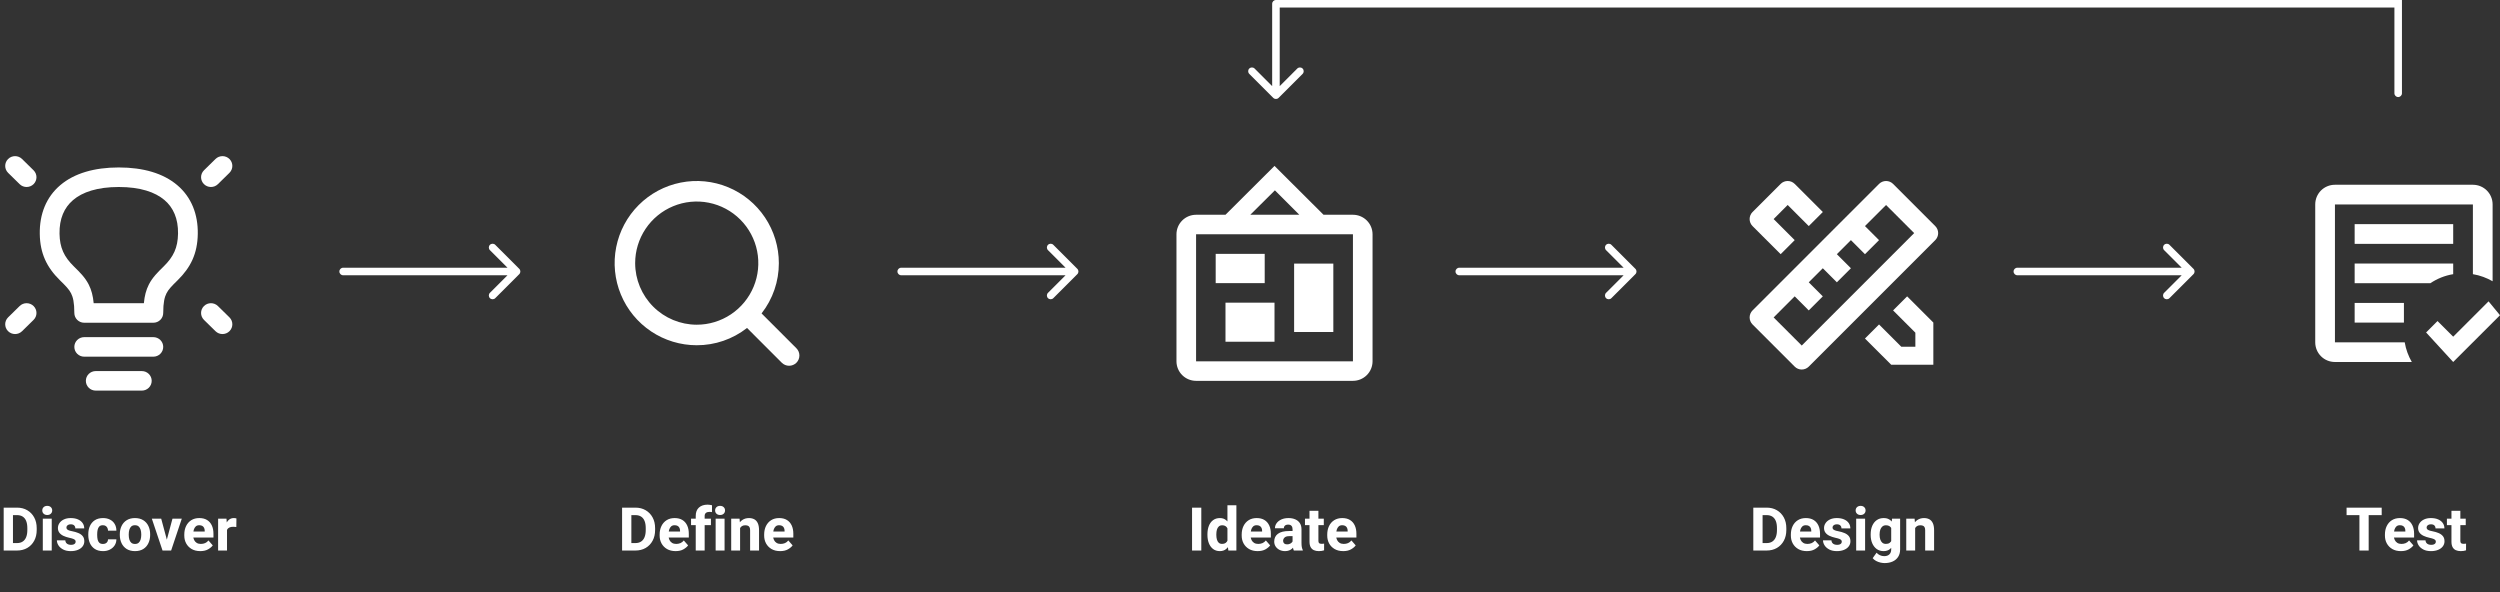 <svg width="663" height="157" viewBox="0 0 663 157" fill="none" xmlns="http://www.w3.org/2000/svg">
<rect x="0" y="0" width="663" height="157" fill="#333333" stroke="none"/>
<path d="M2.039 146L2.055 144.023H4.5C5.099 144.023 5.602 143.891 6.008 143.625C6.419 143.359 6.729 142.969 6.938 142.453C7.146 141.938 7.25 141.305 7.25 140.555V140.055C7.25 139.299 7.146 138.667 6.938 138.156C6.729 137.646 6.422 137.26 6.016 137C5.609 136.74 5.109 136.609 4.516 136.609H1.992V134.625H4.516C5.542 134.625 6.445 134.854 7.227 135.312C8.013 135.771 8.628 136.409 9.07 137.227C9.513 138.039 9.734 138.987 9.734 140.07V140.555C9.734 141.638 9.513 142.589 9.07 143.406C8.628 144.224 8.013 144.862 7.227 145.32C6.445 145.773 5.536 146 4.5 146H2.039ZM3.438 146H0.977V134.625H3.438V146ZM13.719 146H11.352V137.547H13.719V146ZM11.211 135.367C11.211 135.013 11.331 134.724 11.57 134.5C11.81 134.271 12.13 134.156 12.531 134.156C12.932 134.156 13.25 134.271 13.484 134.5C13.724 134.724 13.844 135.013 13.844 135.367C13.844 135.716 13.724 136.005 13.484 136.234C13.25 136.464 12.932 136.578 12.531 136.578C12.13 136.578 11.81 136.464 11.57 136.234C11.331 136.005 11.211 135.716 11.211 135.367ZM20.062 143.641C20.062 143.484 20.016 143.349 19.922 143.234C19.833 143.12 19.667 143.013 19.422 142.914C19.177 142.815 18.823 142.716 18.359 142.617C17.792 142.492 17.279 142.323 16.82 142.109C16.367 141.896 16.01 141.62 15.75 141.281C15.49 140.938 15.359 140.523 15.359 140.039C15.359 139.565 15.495 139.128 15.766 138.727C16.037 138.326 16.424 138.003 16.93 137.758C17.44 137.513 18.049 137.391 18.758 137.391C19.497 137.391 20.135 137.508 20.672 137.742C21.208 137.977 21.62 138.299 21.906 138.711C22.193 139.122 22.336 139.594 22.336 140.125H19.977C19.977 139.807 19.878 139.549 19.68 139.352C19.487 139.148 19.177 139.047 18.75 139.047C18.521 139.047 18.32 139.086 18.148 139.164C17.977 139.242 17.844 139.346 17.75 139.477C17.662 139.602 17.617 139.75 17.617 139.922C17.617 140.078 17.667 140.216 17.766 140.336C17.865 140.456 18.026 140.56 18.25 140.648C18.474 140.737 18.773 140.815 19.148 140.883C19.747 140.997 20.289 141.156 20.773 141.359C21.258 141.557 21.643 141.831 21.93 142.18C22.216 142.523 22.359 142.982 22.359 143.555C22.359 144.055 22.211 144.503 21.914 144.898C21.622 145.289 21.206 145.596 20.664 145.82C20.128 146.044 19.495 146.156 18.766 146.156C17.969 146.156 17.297 146.013 16.75 145.727C16.203 145.44 15.789 145.078 15.508 144.641C15.227 144.198 15.086 143.747 15.086 143.289H17.32C17.336 143.57 17.412 143.799 17.547 143.977C17.688 144.154 17.867 144.284 18.086 144.367C18.31 144.451 18.555 144.492 18.82 144.492C19.091 144.492 19.318 144.458 19.5 144.391C19.688 144.318 19.828 144.219 19.922 144.094C20.016 143.964 20.062 143.812 20.062 143.641ZM27.297 144.258C27.562 144.258 27.797 144.208 28 144.109C28.203 144.01 28.359 143.87 28.469 143.688C28.583 143.505 28.643 143.289 28.648 143.039H30.867C30.862 143.648 30.703 144.188 30.391 144.656C30.078 145.125 29.656 145.492 29.125 145.758C28.594 146.023 27.997 146.156 27.336 146.156C26.461 146.156 25.732 145.966 25.148 145.586C24.57 145.206 24.135 144.693 23.844 144.047C23.557 143.401 23.414 142.68 23.414 141.883V141.672C23.414 140.87 23.557 140.146 23.844 139.5C24.135 138.854 24.57 138.341 25.148 137.961C25.732 137.581 26.458 137.391 27.328 137.391C28.026 137.391 28.638 137.526 29.164 137.797C29.695 138.062 30.109 138.445 30.406 138.945C30.708 139.44 30.862 140.034 30.867 140.727H28.648C28.643 140.461 28.588 140.221 28.484 140.008C28.385 139.789 28.234 139.615 28.031 139.484C27.828 139.354 27.578 139.289 27.281 139.289C26.865 139.289 26.547 139.401 26.328 139.625C26.115 139.849 25.969 140.143 25.891 140.508C25.812 140.867 25.773 141.255 25.773 141.672V141.883C25.773 142.305 25.81 142.698 25.883 143.062C25.961 143.422 26.109 143.711 26.328 143.93C26.552 144.148 26.875 144.258 27.297 144.258ZM31.773 141.695C31.773 140.872 31.93 140.138 32.242 139.492C32.555 138.841 33.01 138.328 33.609 137.953C34.208 137.578 34.935 137.391 35.789 137.391C36.654 137.391 37.385 137.578 37.984 137.953C38.589 138.328 39.044 138.841 39.352 139.492C39.664 140.138 39.82 140.872 39.82 141.695V141.859C39.82 142.677 39.664 143.411 39.352 144.062C39.044 144.714 38.591 145.227 37.992 145.602C37.393 145.971 36.664 146.156 35.805 146.156C34.945 146.156 34.214 145.971 33.609 145.602C33.01 145.227 32.555 144.714 32.242 144.062C31.93 143.411 31.773 142.677 31.773 141.859V141.695ZM34.141 141.859C34.141 142.302 34.193 142.706 34.297 143.07C34.406 143.435 34.581 143.724 34.82 143.938C35.065 144.151 35.393 144.258 35.805 144.258C36.211 144.258 36.534 144.151 36.773 143.938C37.018 143.724 37.193 143.435 37.297 143.07C37.406 142.706 37.461 142.302 37.461 141.859V141.695C37.461 141.263 37.406 140.865 37.297 140.5C37.193 140.13 37.018 139.836 36.773 139.617C36.534 139.398 36.206 139.289 35.789 139.289C35.383 139.289 35.057 139.398 34.812 139.617C34.573 139.836 34.401 140.13 34.297 140.5C34.193 140.865 34.141 141.263 34.141 141.695V141.859ZM45.742 137.547H48.211L45.383 146H43.891L43.938 144.258L45.742 137.547ZM44.555 144.266L44.594 146H43.102L40.266 137.547H42.75L44.555 144.266ZM53.117 146.156C52.227 146.156 51.464 145.971 50.828 145.602C50.198 145.232 49.714 144.737 49.375 144.117C49.042 143.497 48.875 142.812 48.875 142.062V141.758C48.875 140.914 49.034 140.164 49.352 139.508C49.675 138.846 50.133 138.328 50.727 137.953C51.32 137.578 52.029 137.391 52.852 137.391C53.669 137.391 54.357 137.562 54.914 137.906C55.471 138.25 55.893 138.734 56.18 139.359C56.466 139.979 56.609 140.708 56.609 141.547V142.547H49.867V140.961H54.289V140.773C54.289 140.482 54.237 140.224 54.133 140C54.029 139.776 53.87 139.602 53.656 139.477C53.448 139.352 53.175 139.289 52.836 139.289C52.45 139.289 52.141 139.398 51.906 139.617C51.672 139.836 51.5 140.13 51.391 140.5C51.286 140.87 51.234 141.289 51.234 141.758V142.062C51.234 142.495 51.315 142.875 51.477 143.203C51.638 143.531 51.87 143.789 52.172 143.977C52.474 144.159 52.839 144.25 53.266 144.25C53.667 144.25 54.042 144.177 54.391 144.031C54.74 143.88 55.036 143.646 55.281 143.328L56.422 144.633C56.156 145.013 55.745 145.362 55.188 145.68C54.635 145.997 53.945 146.156 53.117 146.156ZM60.203 146H57.844V137.547H60.062L60.203 139.492V146ZM62.672 139.766C62.557 139.75 62.422 139.737 62.266 139.727C62.109 139.711 61.969 139.703 61.844 139.703C61.432 139.703 61.094 139.768 60.828 139.898C60.562 140.023 60.365 140.211 60.234 140.461C60.104 140.711 60.034 141.021 60.023 141.391L59.562 141.188C59.562 140.453 59.656 139.799 59.844 139.227C60.031 138.654 60.307 138.206 60.672 137.883C61.036 137.555 61.479 137.391 62 137.391C62.12 137.391 62.245 137.398 62.375 137.414C62.51 137.43 62.62 137.456 62.703 137.492L62.672 139.766Z" fill="white"/>
<path fill-rule="evenodd" clip-rule="evenodd" d="M2.141 42.175C3.16 41.159 4.818 41.153 5.845 42.161L8.9 45.161C9.927 46.169 9.933 47.809 8.914 48.825C7.895 49.841 6.237 49.847 5.211 48.839L2.155 45.839C1.128 44.831 1.122 43.191 2.141 42.175ZM60.859 42.175C61.878 43.191 61.871 44.831 60.845 45.839L57.789 48.839C56.763 49.847 55.104 49.841 54.085 48.825C53.066 47.809 53.073 46.169 54.099 45.161L57.155 42.161C58.182 41.153 59.84 41.159 60.859 42.175ZM15.991 49.102C19.694 45.961 25.004 44.409 31.5 44.409C37.996 44.409 43.306 45.961 47.009 49.102C50.775 52.295 52.535 56.837 52.452 62.041C52.37 67.227 50.599 70.898 47.095 74.339C45.501 75.904 44.689 76.735 44.151 77.791C43.647 78.782 43.286 80.199 43.286 83C43.286 84.431 42.113 85.591 40.667 85.591H22.333C20.887 85.591 19.714 84.431 19.714 83C19.714 80.199 19.353 78.782 18.848 77.791C18.311 76.735 17.499 75.904 15.905 74.339C12.4 70.898 10.63 67.227 10.548 62.041M15.991 49.102C12.225 52.294 10.465 56.837 10.548 62.041L15.991 49.102ZM19.399 53.036C17.018 55.055 15.722 58.013 15.785 61.959C15.844 65.695 16.989 68.102 19.595 70.661C19.643 70.708 19.691 70.755 19.738 70.802C21.152 72.189 22.569 73.578 23.526 75.459C24.251 76.882 24.665 78.468 24.844 80.409H38.156C38.335 78.468 38.749 76.882 39.473 75.459C40.431 73.578 41.847 72.189 43.261 70.802C43.309 70.755 43.357 70.708 43.405 70.661C46.011 68.102 47.156 65.695 47.215 61.96C47.278 58.014 45.982 55.055 43.6 53.036C41.156 50.964 37.226 49.591 31.5 49.591C25.774 49.591 21.843 50.964 19.399 53.036ZM8.914 81.175C9.933 82.191 9.927 83.831 8.9 84.839L5.845 87.839C4.818 88.847 3.16 88.841 2.141 87.825C1.122 86.809 1.128 85.169 2.155 84.161L5.211 81.161C6.237 80.153 7.895 80.159 8.914 81.175ZM54.085 81.175C55.104 80.159 56.763 80.153 57.789 81.161L60.845 84.161C61.871 85.169 61.878 86.809 60.859 87.825C59.84 88.841 58.182 88.847 57.155 87.839L54.099 84.839C53.073 83.831 53.066 82.191 54.085 81.175ZM19.714 92C19.714 90.569 20.887 89.409 22.333 89.409H40.667C42.113 89.409 43.286 90.569 43.286 92C43.286 93.431 42.113 94.591 40.667 94.591H22.333C20.887 94.591 19.714 93.431 19.714 92ZM22.77 101C22.77 99.569 23.942 98.409 25.389 98.409H37.611C39.057 98.409 40.23 99.569 40.23 101C40.23 102.431 39.057 103.591 37.611 103.591H25.389C23.942 103.591 22.77 102.431 22.77 101Z" fill="white"/>
<path d="M166.039 146L166.055 144.023H168.5C169.099 144.023 169.602 143.891 170.008 143.625C170.419 143.359 170.729 142.969 170.938 142.453C171.146 141.938 171.25 141.305 171.25 140.555V140.055C171.25 139.299 171.146 138.667 170.938 138.156C170.729 137.646 170.422 137.26 170.016 137C169.609 136.74 169.109 136.609 168.516 136.609H165.992V134.625H168.516C169.542 134.625 170.445 134.854 171.227 135.312C172.013 135.771 172.628 136.409 173.07 137.227C173.513 138.039 173.734 138.987 173.734 140.07V140.555C173.734 141.638 173.513 142.589 173.07 143.406C172.628 144.224 172.013 144.862 171.227 145.32C170.445 145.773 169.536 146 168.5 146H166.039ZM167.438 146H164.977V134.625H167.438V146ZM179.18 146.156C178.289 146.156 177.526 145.971 176.891 145.602C176.26 145.232 175.776 144.737 175.438 144.117C175.104 143.497 174.938 142.812 174.938 142.062V141.758C174.938 140.914 175.096 140.164 175.414 139.508C175.737 138.846 176.195 138.328 176.789 137.953C177.383 137.578 178.091 137.391 178.914 137.391C179.732 137.391 180.419 137.562 180.977 137.906C181.534 138.25 181.956 138.734 182.242 139.359C182.529 139.979 182.672 140.708 182.672 141.547V142.547H175.93V140.961H180.352V140.773C180.352 140.482 180.299 140.224 180.195 140C180.091 139.776 179.932 139.602 179.719 139.477C179.51 139.352 179.237 139.289 178.898 139.289C178.513 139.289 178.203 139.398 177.969 139.617C177.734 139.836 177.562 140.13 177.453 140.5C177.349 140.87 177.297 141.289 177.297 141.758V142.062C177.297 142.495 177.378 142.875 177.539 143.203C177.701 143.531 177.932 143.789 178.234 143.977C178.536 144.159 178.901 144.25 179.328 144.25C179.729 144.25 180.104 144.177 180.453 144.031C180.802 143.88 181.099 143.646 181.344 143.328L182.484 144.633C182.219 145.013 181.807 145.362 181.25 145.68C180.698 145.997 180.008 146.156 179.18 146.156ZM184.508 146V136.828C184.508 135.859 184.789 135.12 185.352 134.609C185.919 134.094 186.685 133.836 187.648 133.836C187.862 133.836 188.065 133.852 188.258 133.883C188.456 133.909 188.646 133.945 188.828 133.992L188.812 135.812C188.714 135.792 188.607 135.776 188.492 135.766C188.383 135.755 188.26 135.75 188.125 135.75C187.729 135.75 187.422 135.844 187.203 136.031C186.984 136.214 186.875 136.479 186.875 136.828V146H184.508ZM188.539 139.266H183.266V137.547H188.539V139.266ZM192.156 146H189.789V137.547H192.156V146ZM189.648 135.367C189.648 135.013 189.768 134.724 190.008 134.5C190.247 134.271 190.568 134.156 190.969 134.156C191.37 134.156 191.688 134.271 191.922 134.5C192.161 134.724 192.281 135.013 192.281 135.367C192.281 135.716 192.161 136.005 191.922 136.234C191.688 136.464 191.37 136.578 190.969 136.578C190.568 136.578 190.247 136.464 190.008 136.234C189.768 136.005 189.648 135.716 189.648 135.367ZM196.273 146H193.914V137.547H196.133L196.273 139.352V146ZM195.305 141.523C195.305 140.669 195.443 139.935 195.719 139.32C195.995 138.701 196.383 138.224 196.883 137.891C197.383 137.557 197.964 137.391 198.625 137.391C199.156 137.391 199.62 137.495 200.016 137.703C200.417 137.911 200.729 138.253 200.953 138.727C201.182 139.195 201.297 139.833 201.297 140.641V146H198.93V140.625C198.93 140.276 198.878 140.008 198.773 139.82C198.674 139.628 198.529 139.495 198.336 139.422C198.143 139.344 197.906 139.305 197.625 139.305C197.339 139.305 197.089 139.359 196.875 139.469C196.667 139.573 196.492 139.724 196.352 139.922C196.216 140.12 196.115 140.354 196.047 140.625C195.979 140.891 195.945 141.18 195.945 141.492L195.305 141.523ZM206.898 146.156C206.008 146.156 205.245 145.971 204.609 145.602C203.979 145.232 203.495 144.737 203.156 144.117C202.823 143.497 202.656 142.812 202.656 142.062V141.758C202.656 140.914 202.815 140.164 203.133 139.508C203.456 138.846 203.914 138.328 204.508 137.953C205.102 137.578 205.81 137.391 206.633 137.391C207.451 137.391 208.138 137.562 208.695 137.906C209.253 138.25 209.674 138.734 209.961 139.359C210.247 139.979 210.391 140.708 210.391 141.547V142.547H203.648V140.961H208.07V140.773C208.07 140.482 208.018 140.224 207.914 140C207.81 139.776 207.651 139.602 207.438 139.477C207.229 139.352 206.956 139.289 206.617 139.289C206.232 139.289 205.922 139.398 205.688 139.617C205.453 139.836 205.281 140.13 205.172 140.5C205.068 140.87 205.016 141.289 205.016 141.758V142.062C205.016 142.495 205.096 142.875 205.258 143.203C205.419 143.531 205.651 143.789 205.953 143.977C206.255 144.159 206.62 144.25 207.047 144.25C207.448 144.25 207.823 144.177 208.172 144.031C208.521 143.88 208.818 143.646 209.062 143.328L210.203 144.633C209.938 145.013 209.526 145.362 208.969 145.68C208.417 145.997 207.727 146.156 206.898 146.156Z" fill="white"/>
<path d="M211.199 92.352L201.968 83.119C204.949 79.313 206.563 74.614 206.55 69.779C206.55 65.472 205.273 61.261 202.88 57.679C200.487 54.098 197.086 51.306 193.108 49.658C189.129 48.009 184.751 47.578 180.527 48.419C176.303 49.259 172.423 51.333 169.378 54.379C166.332 57.425 164.259 61.305 163.418 65.53C162.578 69.755 163.009 74.134 164.658 78.113C166.306 82.093 169.097 85.494 172.677 87.888C176.258 90.281 180.468 91.558 184.775 91.558C189.609 91.572 194.307 89.957 198.112 86.975L207.343 96.209C207.857 96.716 208.55 97 209.271 97C209.993 97 210.686 96.716 211.199 96.209C211.453 95.956 211.655 95.655 211.792 95.324C211.929 94.993 212 94.639 212 94.28C212 93.922 211.929 93.567 211.792 93.236C211.655 92.905 211.453 92.605 211.199 92.352ZM168.444 69.779C168.444 66.548 169.402 63.39 171.196 60.704C172.99 58.018 175.541 55.924 178.525 54.688C181.509 53.452 184.793 53.128 187.961 53.759C191.129 54.389 194.039 55.944 196.323 58.229C198.607 60.513 200.162 63.424 200.792 66.592C201.422 69.761 201.099 73.045 199.863 76.03C198.627 79.014 196.534 81.566 193.848 83.36C191.162 85.155 188.005 86.113 184.775 86.113C180.445 86.107 176.295 84.384 173.234 81.322C170.172 78.26 168.45 74.109 168.444 69.779Z" fill="white"/>
<path d="M318.586 146H316.133V134.625H318.586V146ZM325.516 134H327.891V146H325.758L325.516 144.117V134ZM320.211 141.711C320.211 140.852 320.339 140.099 320.594 139.453C320.854 138.802 321.229 138.297 321.719 137.938C322.214 137.573 322.815 137.391 323.523 137.391C324.185 137.391 324.737 137.581 325.18 137.961C325.628 138.336 325.979 138.852 326.234 139.508C326.495 140.159 326.674 140.898 326.773 141.727V141.922C326.674 142.708 326.495 143.422 326.234 144.062C325.979 144.703 325.628 145.214 325.18 145.594C324.737 145.969 324.18 146.156 323.508 146.156C322.81 146.156 322.214 145.971 321.719 145.602C321.229 145.227 320.854 144.716 320.594 144.07C320.339 143.424 320.211 142.693 320.211 141.875V141.711ZM322.57 141.875C322.57 142.312 322.62 142.711 322.719 143.07C322.818 143.43 322.979 143.716 323.203 143.93C323.427 144.138 323.729 144.242 324.109 144.242C324.484 144.242 324.792 144.159 325.031 143.992C325.271 143.82 325.453 143.583 325.578 143.281C325.703 142.979 325.776 142.63 325.797 142.234V141.422C325.786 141.083 325.742 140.784 325.664 140.523C325.591 140.258 325.487 140.036 325.352 139.859C325.221 139.677 325.052 139.539 324.844 139.445C324.641 139.352 324.401 139.305 324.125 139.305C323.75 139.305 323.448 139.411 323.219 139.625C322.99 139.833 322.823 140.12 322.719 140.484C322.62 140.844 322.57 141.253 322.57 141.711V141.875ZM333.539 146.156C332.648 146.156 331.885 145.971 331.25 145.602C330.62 145.232 330.135 144.737 329.797 144.117C329.464 143.497 329.297 142.812 329.297 142.062V141.758C329.297 140.914 329.456 140.164 329.773 139.508C330.096 138.846 330.555 138.328 331.148 137.953C331.742 137.578 332.451 137.391 333.273 137.391C334.091 137.391 334.779 137.562 335.336 137.906C335.893 138.25 336.315 138.734 336.602 139.359C336.888 139.979 337.031 140.708 337.031 141.547V142.547H330.289V140.961H334.711V140.773C334.711 140.482 334.659 140.224 334.555 140C334.451 139.776 334.292 139.602 334.078 139.477C333.87 139.352 333.596 139.289 333.258 139.289C332.872 139.289 332.562 139.398 332.328 139.617C332.094 139.836 331.922 140.13 331.812 140.5C331.708 140.87 331.656 141.289 331.656 141.758V142.062C331.656 142.495 331.737 142.875 331.898 143.203C332.06 143.531 332.292 143.789 332.594 143.977C332.896 144.159 333.26 144.25 333.688 144.25C334.089 144.25 334.464 144.177 334.812 144.031C335.161 143.88 335.458 143.646 335.703 143.328L336.844 144.633C336.578 145.013 336.167 145.362 335.609 145.68C335.057 145.997 334.367 146.156 333.539 146.156ZM342.789 140.367C342.789 139.987 342.695 139.685 342.508 139.461C342.32 139.237 342.021 139.125 341.609 139.125C341.375 139.125 341.172 139.164 341 139.242C340.828 139.32 340.698 139.432 340.609 139.578C340.521 139.719 340.477 139.893 340.477 140.102H338.117C338.117 139.602 338.266 139.148 338.562 138.742C338.859 138.331 339.279 138.003 339.82 137.758C340.362 137.513 341 137.391 341.734 137.391C342.391 137.391 342.977 137.503 343.492 137.727C344.008 137.945 344.414 138.276 344.711 138.719C345.008 139.161 345.156 139.716 345.156 140.383V143.914C345.156 144.414 345.185 144.81 345.242 145.102C345.305 145.393 345.391 145.648 345.5 145.867V146H343.125C343.01 145.76 342.924 145.461 342.867 145.102C342.815 144.742 342.789 144.378 342.789 144.008V140.367ZM343.109 142.188H341.906C341.333 142.188 340.919 142.312 340.664 142.562C340.409 142.807 340.281 143.104 340.281 143.453C340.281 143.719 340.375 143.938 340.562 144.109C340.75 144.281 341.003 144.367 341.32 144.367C341.648 144.367 341.93 144.305 342.164 144.18C342.404 144.049 342.586 143.896 342.711 143.719C342.841 143.536 342.904 143.37 342.898 143.219L343.508 144.234C343.424 144.443 343.312 144.659 343.172 144.883C343.036 145.107 342.862 145.315 342.648 145.508C342.435 145.701 342.174 145.857 341.867 145.977C341.565 146.096 341.208 146.156 340.797 146.156C340.266 146.156 339.781 146.049 339.344 145.836C338.906 145.617 338.56 145.318 338.305 144.938C338.049 144.552 337.922 144.112 337.922 143.617C337.922 142.732 338.25 142.047 338.906 141.562C339.562 141.073 340.539 140.828 341.836 140.828H343.094L343.109 142.188ZM351.07 139.266H346.078V137.547H351.07V139.266ZM349.641 135.461V143.359C349.641 143.589 349.669 143.766 349.727 143.891C349.789 144.016 349.885 144.102 350.016 144.148C350.146 144.195 350.307 144.219 350.5 144.219C350.641 144.219 350.766 144.214 350.875 144.203C350.984 144.193 351.078 144.18 351.156 144.164L351.148 145.945C350.956 146.013 350.745 146.065 350.516 146.102C350.292 146.138 350.039 146.156 349.758 146.156C349.253 146.156 348.812 146.073 348.438 145.906C348.068 145.734 347.781 145.464 347.578 145.094C347.38 144.719 347.281 144.229 347.281 143.625V135.461H349.641ZM356.227 146.156C355.336 146.156 354.573 145.971 353.938 145.602C353.307 145.232 352.823 144.737 352.484 144.117C352.151 143.497 351.984 142.812 351.984 142.062V141.758C351.984 140.914 352.143 140.164 352.461 139.508C352.784 138.846 353.242 138.328 353.836 137.953C354.43 137.578 355.138 137.391 355.961 137.391C356.779 137.391 357.466 137.562 358.023 137.906C358.581 138.25 359.003 138.734 359.289 139.359C359.576 139.979 359.719 140.708 359.719 141.547V142.547H352.977V140.961H357.398V140.773C357.398 140.482 357.346 140.224 357.242 140C357.138 139.776 356.979 139.602 356.766 139.477C356.557 139.352 356.284 139.289 355.945 139.289C355.56 139.289 355.25 139.398 355.016 139.617C354.781 139.836 354.609 140.13 354.5 140.5C354.396 140.87 354.344 141.289 354.344 141.758V142.062C354.344 142.495 354.424 142.875 354.586 143.203C354.747 143.531 354.979 143.789 355.281 143.977C355.583 144.159 355.948 144.25 356.375 144.25C356.776 144.25 357.151 144.177 357.5 144.031C357.849 143.88 358.146 143.646 358.391 143.328L359.531 144.633C359.266 145.013 358.854 145.362 358.297 145.68C357.745 145.997 357.055 146.156 356.227 146.156Z" fill="white"/>
<path d="M338.104 50.477L331.578 56.955H344.578L338.104 50.477ZM317.2 62.136V95.818H358.8V62.136H317.2ZM338 44L351 56.955H358.8C360.179 56.955 361.502 57.501 362.477 58.472C363.452 59.444 364 60.762 364 62.136V95.818C364 97.192 363.452 98.51 362.477 99.482C361.502 100.454 360.179 101 358.8 101H317.2C315.821 101 314.498 100.454 313.523 99.482C312.548 98.51 312 97.192 312 95.818V62.136C312 60.762 312.548 59.444 313.523 58.472C314.498 57.501 315.821 56.955 317.2 56.955H325L338 44ZM325 90.636V80.273H338V90.636H325ZM343.2 88.046V69.909H353.6V88.046H343.2ZM322.4 75.091V67.318H335.4V75.091H322.4Z" fill="white"/>
<path d="M466.039 146L466.055 144.023H468.5C469.099 144.023 469.602 143.891 470.008 143.625C470.419 143.359 470.729 142.969 470.938 142.453C471.146 141.938 471.25 141.305 471.25 140.555V140.055C471.25 139.299 471.146 138.667 470.938 138.156C470.729 137.646 470.422 137.26 470.016 137C469.609 136.74 469.109 136.609 468.516 136.609H465.992V134.625H468.516C469.542 134.625 470.445 134.854 471.227 135.312C472.013 135.771 472.628 136.409 473.07 137.227C473.513 138.039 473.734 138.987 473.734 140.07V140.555C473.734 141.638 473.513 142.589 473.07 143.406C472.628 144.224 472.013 144.862 471.227 145.32C470.445 145.773 469.536 146 468.5 146H466.039ZM467.438 146H464.977V134.625H467.438V146ZM479.18 146.156C478.289 146.156 477.526 145.971 476.891 145.602C476.26 145.232 475.776 144.737 475.438 144.117C475.104 143.497 474.938 142.812 474.938 142.062V141.758C474.938 140.914 475.096 140.164 475.414 139.508C475.737 138.846 476.195 138.328 476.789 137.953C477.383 137.578 478.091 137.391 478.914 137.391C479.732 137.391 480.419 137.562 480.977 137.906C481.534 138.25 481.956 138.734 482.242 139.359C482.529 139.979 482.672 140.708 482.672 141.547V142.547H475.93V140.961H480.352V140.773C480.352 140.482 480.299 140.224 480.195 140C480.091 139.776 479.932 139.602 479.719 139.477C479.51 139.352 479.237 139.289 478.898 139.289C478.513 139.289 478.203 139.398 477.969 139.617C477.734 139.836 477.562 140.13 477.453 140.5C477.349 140.87 477.297 141.289 477.297 141.758V142.062C477.297 142.495 477.378 142.875 477.539 143.203C477.701 143.531 477.932 143.789 478.234 143.977C478.536 144.159 478.901 144.25 479.328 144.25C479.729 144.25 480.104 144.177 480.453 144.031C480.802 143.88 481.099 143.646 481.344 143.328L482.484 144.633C482.219 145.013 481.807 145.362 481.25 145.68C480.698 145.997 480.008 146.156 479.18 146.156ZM488.438 143.641C488.438 143.484 488.391 143.349 488.297 143.234C488.208 143.12 488.042 143.013 487.797 142.914C487.552 142.815 487.198 142.716 486.734 142.617C486.167 142.492 485.654 142.323 485.195 142.109C484.742 141.896 484.385 141.62 484.125 141.281C483.865 140.938 483.734 140.523 483.734 140.039C483.734 139.565 483.87 139.128 484.141 138.727C484.411 138.326 484.799 138.003 485.305 137.758C485.815 137.513 486.424 137.391 487.133 137.391C487.872 137.391 488.51 137.508 489.047 137.742C489.583 137.977 489.995 138.299 490.281 138.711C490.568 139.122 490.711 139.594 490.711 140.125H488.352C488.352 139.807 488.253 139.549 488.055 139.352C487.862 139.148 487.552 139.047 487.125 139.047C486.896 139.047 486.695 139.086 486.523 139.164C486.352 139.242 486.219 139.346 486.125 139.477C486.036 139.602 485.992 139.75 485.992 139.922C485.992 140.078 486.042 140.216 486.141 140.336C486.24 140.456 486.401 140.56 486.625 140.648C486.849 140.737 487.148 140.815 487.523 140.883C488.122 140.997 488.664 141.156 489.148 141.359C489.633 141.557 490.018 141.831 490.305 142.18C490.591 142.523 490.734 142.982 490.734 143.555C490.734 144.055 490.586 144.503 490.289 144.898C489.997 145.289 489.581 145.596 489.039 145.82C488.503 146.044 487.87 146.156 487.141 146.156C486.344 146.156 485.672 146.013 485.125 145.727C484.578 145.44 484.164 145.078 483.883 144.641C483.602 144.198 483.461 143.747 483.461 143.289H485.695C485.711 143.57 485.786 143.799 485.922 143.977C486.062 144.154 486.242 144.284 486.461 144.367C486.685 144.451 486.93 144.492 487.195 144.492C487.466 144.492 487.693 144.458 487.875 144.391C488.062 144.318 488.203 144.219 488.297 144.094C488.391 143.964 488.438 143.812 488.438 143.641ZM494.625 146H492.258V137.547H494.625V146ZM492.117 135.367C492.117 135.013 492.237 134.724 492.477 134.5C492.716 134.271 493.036 134.156 493.438 134.156C493.839 134.156 494.156 134.271 494.391 134.5C494.63 134.724 494.75 135.013 494.75 135.367C494.75 135.716 494.63 136.005 494.391 136.234C494.156 136.464 493.839 136.578 493.438 136.578C493.036 136.578 492.716 136.464 492.477 136.234C492.237 136.005 492.117 135.716 492.117 135.367ZM503.914 137.547V145.695C503.914 146.471 503.74 147.13 503.391 147.672C503.047 148.214 502.565 148.625 501.945 148.906C501.326 149.188 500.607 149.328 499.789 149.328C499.44 149.328 499.068 149.281 498.672 149.188C498.276 149.094 497.896 148.951 497.531 148.758C497.172 148.565 496.872 148.32 496.633 148.023L497.664 146.578C497.914 146.859 498.211 147.081 498.555 147.242C498.898 147.409 499.276 147.492 499.688 147.492C500.276 147.492 500.732 147.336 501.055 147.023C501.383 146.716 501.547 146.273 501.547 145.695V139.523L501.773 137.547H503.914ZM496.102 141.711C496.102 140.852 496.24 140.099 496.516 139.453C496.797 138.802 497.195 138.297 497.711 137.938C498.227 137.573 498.839 137.391 499.547 137.391C500.115 137.391 500.589 137.5 500.969 137.719C501.354 137.932 501.667 138.234 501.906 138.625C502.146 139.016 502.333 139.477 502.469 140.008C502.604 140.534 502.714 141.107 502.797 141.727V141.922C502.688 142.708 502.51 143.422 502.266 144.062C502.021 144.703 501.677 145.214 501.234 145.594C500.792 145.969 500.224 146.156 499.531 146.156C498.828 146.156 498.219 145.971 497.703 145.602C497.193 145.227 496.797 144.716 496.516 144.07C496.24 143.424 496.102 142.693 496.102 141.875V141.711ZM498.469 141.875C498.469 142.312 498.529 142.711 498.648 143.07C498.768 143.43 498.951 143.716 499.195 143.93C499.44 144.138 499.753 144.242 500.133 144.242C500.534 144.242 500.857 144.159 501.102 143.992C501.352 143.82 501.539 143.583 501.664 143.281C501.794 142.979 501.867 142.63 501.883 142.234V141.422C501.872 141.083 501.831 140.784 501.758 140.523C501.685 140.258 501.578 140.036 501.438 139.859C501.297 139.677 501.12 139.539 500.906 139.445C500.698 139.352 500.445 139.305 500.148 139.305C499.773 139.305 499.461 139.411 499.211 139.625C498.961 139.833 498.773 140.12 498.648 140.484C498.529 140.844 498.469 141.253 498.469 141.711V141.875ZM507.898 146H505.539V137.547H507.758L507.898 139.352V146ZM506.93 141.523C506.93 140.669 507.068 139.935 507.344 139.32C507.62 138.701 508.008 138.224 508.508 137.891C509.008 137.557 509.589 137.391 510.25 137.391C510.781 137.391 511.245 137.495 511.641 137.703C512.042 137.911 512.354 138.253 512.578 138.727C512.807 139.195 512.922 139.833 512.922 140.641V146H510.555V140.625C510.555 140.276 510.503 140.008 510.398 139.82C510.299 139.628 510.154 139.495 509.961 139.422C509.768 139.344 509.531 139.305 509.25 139.305C508.964 139.305 508.714 139.359 508.5 139.469C508.292 139.573 508.117 139.724 507.977 139.922C507.841 140.12 507.74 140.354 507.672 140.625C507.604 140.891 507.57 141.18 507.57 141.492L506.93 141.523Z" fill="white"/>
<path d="M475.956 78.592L470.368 84.184L477.822 91.638L507.638 61.818L500.185 54.367L494.589 59.955L498.319 63.682L494.589 67.414L490.863 63.684L487.136 67.414L490.863 71.141L487.136 74.867L483.409 71.141L479.68 74.867L483.409 78.594L479.68 82.324L475.956 78.589V78.592ZM502.048 48.774L513.228 59.955C513.722 60.449 514 61.119 514 61.818C514 62.517 513.722 63.187 513.228 63.682L479.683 97.228C479.188 97.722 478.518 98 477.819 98C477.12 98 476.45 97.722 475.956 97.228L464.776 86.048C464.282 85.554 464.004 84.883 464.004 84.184C464.004 83.486 464.282 82.815 464.776 82.321L498.321 48.774C498.816 48.28 499.486 48.003 500.185 48.003C500.884 48.003 501.554 48.28 502.048 48.774ZM494.589 89.772L498.319 86.045L504.228 91.957H507.955V88.23L502.046 82.318L505.772 78.592L512.722 85.539V96.722H501.542L494.589 89.772ZM472.229 67.408L464.773 59.955C464.528 59.71 464.334 59.419 464.201 59.099C464.068 58.779 464 58.436 464 58.09C464 57.744 464.068 57.401 464.201 57.081C464.334 56.761 464.528 56.47 464.773 56.225L472.229 48.772C472.723 48.278 473.394 48 474.092 48C474.791 48 475.462 48.278 475.956 48.772L483.415 56.225L479.683 59.955L474.092 54.362L470.366 58.091L475.956 63.679L472.229 67.408Z" fill="white"/>
<path d="M628.172 146H625.719V134.625H628.172V146ZM631.625 136.609H622.312V134.625H631.625V136.609ZM636.727 146.156C635.836 146.156 635.073 145.971 634.438 145.602C633.807 145.232 633.323 144.737 632.984 144.117C632.651 143.497 632.484 142.812 632.484 142.062V141.758C632.484 140.914 632.643 140.164 632.961 139.508C633.284 138.846 633.742 138.328 634.336 137.953C634.93 137.578 635.638 137.391 636.461 137.391C637.279 137.391 637.966 137.562 638.523 137.906C639.081 138.25 639.503 138.734 639.789 139.359C640.076 139.979 640.219 140.708 640.219 141.547V142.547H633.477V140.961H637.898V140.773C637.898 140.482 637.846 140.224 637.742 140C637.638 139.776 637.479 139.602 637.266 139.477C637.057 139.352 636.784 139.289 636.445 139.289C636.06 139.289 635.75 139.398 635.516 139.617C635.281 139.836 635.109 140.13 635 140.5C634.896 140.87 634.844 141.289 634.844 141.758V142.062C634.844 142.495 634.924 142.875 635.086 143.203C635.247 143.531 635.479 143.789 635.781 143.977C636.083 144.159 636.448 144.25 636.875 144.25C637.276 144.25 637.651 144.177 638 144.031C638.349 143.88 638.646 143.646 638.891 143.328L640.031 144.633C639.766 145.013 639.354 145.362 638.797 145.68C638.245 145.997 637.555 146.156 636.727 146.156ZM645.984 143.641C645.984 143.484 645.938 143.349 645.844 143.234C645.755 143.12 645.589 143.013 645.344 142.914C645.099 142.815 644.745 142.716 644.281 142.617C643.714 142.492 643.201 142.323 642.742 142.109C642.289 141.896 641.932 141.62 641.672 141.281C641.411 140.938 641.281 140.523 641.281 140.039C641.281 139.565 641.417 139.128 641.688 138.727C641.958 138.326 642.346 138.003 642.852 137.758C643.362 137.513 643.971 137.391 644.68 137.391C645.419 137.391 646.057 137.508 646.594 137.742C647.13 137.977 647.542 138.299 647.828 138.711C648.115 139.122 648.258 139.594 648.258 140.125H645.898C645.898 139.807 645.799 139.549 645.602 139.352C645.409 139.148 645.099 139.047 644.672 139.047C644.443 139.047 644.242 139.086 644.07 139.164C643.898 139.242 643.766 139.346 643.672 139.477C643.583 139.602 643.539 139.75 643.539 139.922C643.539 140.078 643.589 140.216 643.688 140.336C643.786 140.456 643.948 140.56 644.172 140.648C644.396 140.737 644.695 140.815 645.07 140.883C645.669 140.997 646.211 141.156 646.695 141.359C647.18 141.557 647.565 141.831 647.852 142.18C648.138 142.523 648.281 142.982 648.281 143.555C648.281 144.055 648.133 144.503 647.836 144.898C647.544 145.289 647.128 145.596 646.586 145.82C646.049 146.044 645.417 146.156 644.688 146.156C643.891 146.156 643.219 146.013 642.672 145.727C642.125 145.44 641.711 145.078 641.43 144.641C641.148 144.198 641.008 143.747 641.008 143.289H643.242C643.258 143.57 643.333 143.799 643.469 143.977C643.609 144.154 643.789 144.284 644.008 144.367C644.232 144.451 644.477 144.492 644.742 144.492C645.013 144.492 645.24 144.458 645.422 144.391C645.609 144.318 645.75 144.219 645.844 144.094C645.938 143.964 645.984 143.812 645.984 143.641ZM653.914 139.266H648.922V137.547H653.914V139.266ZM652.484 135.461V143.359C652.484 143.589 652.513 143.766 652.57 143.891C652.633 144.016 652.729 144.102 652.859 144.148C652.99 144.195 653.151 144.219 653.344 144.219C653.484 144.219 653.609 144.214 653.719 144.203C653.828 144.193 653.922 144.18 654 144.164L653.992 145.945C653.799 146.013 653.589 146.065 653.359 146.102C653.135 146.138 652.883 146.156 652.602 146.156C652.096 146.156 651.656 146.073 651.281 145.906C650.911 145.734 650.625 145.464 650.422 145.094C650.224 144.719 650.125 144.229 650.125 143.625V135.461H652.484Z" fill="white"/>
<path d="M650.587 96L643.4 88.167L646.431 85.138L650.587 89.289L659.969 79.916L663 83.597M639.611 96H619.227C616.326 96 614 93.676 614 90.778V54.222C614 51.324 616.326 49 619.227 49H655.813C658.714 49 661.04 51.324 661.04 54.222V74.589C659.446 73.675 657.695 73.022 655.813 72.709V54.222H619.227V90.778H637.729C638.043 92.658 638.696 94.407 639.611 96ZM637.52 85.556H624.453V80.333H637.52M644.524 75.111H624.453V69.889H650.587V72.709C648.365 73.074 646.327 73.91 644.524 75.111ZM650.587 64.667H624.453V59.444H650.587" fill="white"/>
<path d="M91 71C90.448 71 90 71.448 90 72C90 72.552 90.448 73 91 73V71ZM137.707 72.707C138.098 72.317 138.098 71.683 137.707 71.293L131.343 64.929C130.953 64.538 130.319 64.538 129.929 64.929C129.538 65.32 129.538 65.953 129.929 66.343L135.586 72L129.929 77.657C129.538 78.047 129.538 78.68 129.929 79.071C130.319 79.462 130.953 79.462 131.343 79.071L137.707 72.707ZM91 73H137V71H91V73Z" fill="white"/>
<path d="M239 71C238.448 71 238 71.448 238 72C238 72.552 238.448 73 239 73V71ZM285.707 72.707C286.098 72.317 286.098 71.683 285.707 71.293L279.343 64.929C278.953 64.538 278.319 64.538 277.929 64.929C277.538 65.32 277.538 65.953 277.929 66.343L283.586 72L277.929 77.657C277.538 78.047 277.538 78.68 277.929 79.071C278.319 79.462 278.953 79.462 279.343 79.071L285.707 72.707ZM239 73H285V71H239V73Z" fill="white"/>
<path d="M387 71C386.448 71 386 71.448 386 72C386 72.552 386.448 73 387 73V71ZM433.707 72.707C434.098 72.317 434.098 71.683 433.707 71.293L427.343 64.929C426.953 64.538 426.319 64.538 425.929 64.929C425.538 65.32 425.538 65.953 425.929 66.343L431.586 72L425.929 77.657C425.538 78.047 425.538 78.68 425.929 79.071C426.319 79.462 426.953 79.462 427.343 79.071L433.707 72.707ZM387 73H433V71H387V73Z" fill="white"/>
<path d="M535 71C534.448 71 534 71.448 534 72C534 72.552 534.448 73 535 73V71ZM581.707 72.707C582.098 72.317 582.098 71.683 581.707 71.293L575.343 64.929C574.953 64.538 574.319 64.538 573.929 64.929C573.538 65.32 573.538 65.953 573.929 66.343L579.586 72L573.929 77.657C573.538 78.047 573.538 78.68 573.929 79.071C574.319 79.462 574.953 79.462 575.343 79.071L581.707 72.707ZM535 73H581V71H535V73Z" fill="white"/>
<path fill-rule="evenodd" clip-rule="evenodd" d="M338.379 5.55136e-06C337.827 5.57222e-06 337.379 0.448 337.379 1C337.379 1.003 337.379 1.006 337.379 1.009C337.379 1.012 337.379 1.015 337.379 1.018V22.836L332.722 18.179C332.332 17.789 331.699 17.789 331.308 18.179C330.918 18.57 330.918 19.203 331.308 19.594L337.672 25.957C338.063 26.348 338.696 26.348 339.086 25.957L345.45 19.594C345.841 19.203 345.841 18.57 345.45 18.179C345.06 17.789 344.427 17.789 344.036 18.179L339.379 22.836V2L634.998 2V24.738C634.998 25.291 635.446 25.738 635.998 25.738C636.55 25.738 636.998 25.291 636.998 24.738V1V0L635.998 3.77513e-08L338.379 5.55136e-06Z" fill="white"/>
</svg>
